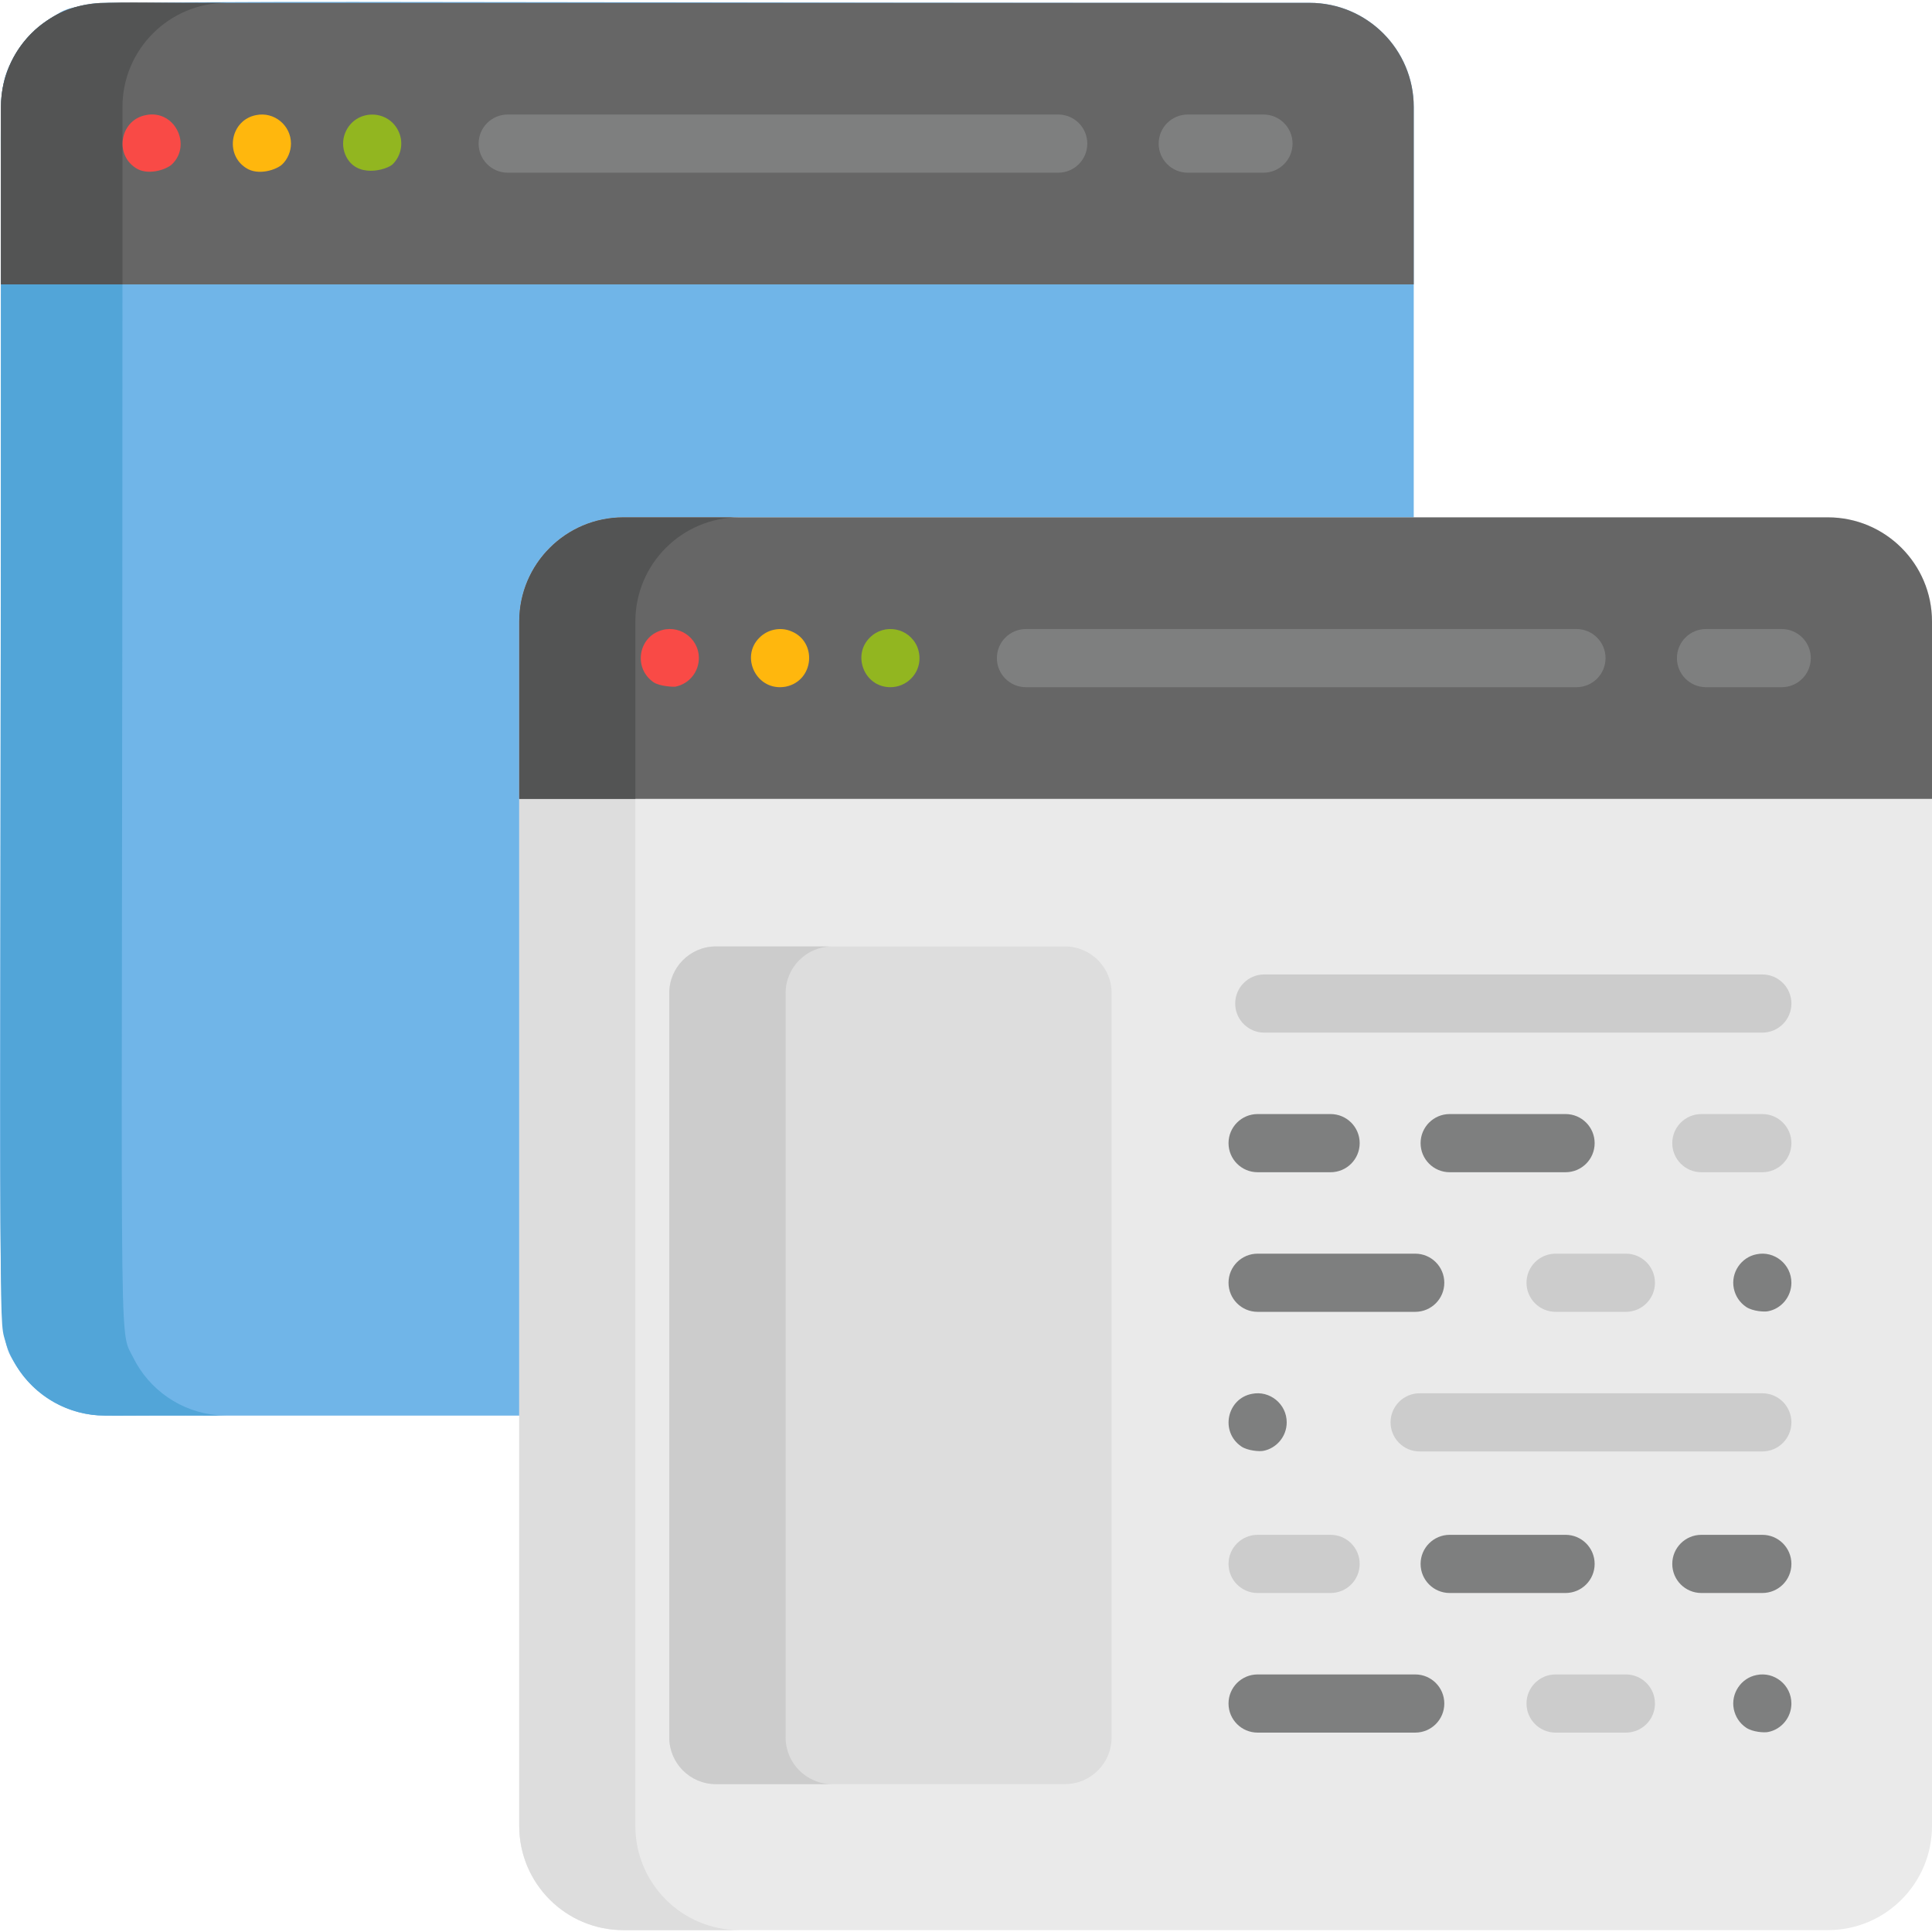 <?xml version="1.0" encoding="iso-8859-1"?>
<!-- Generator: Adobe Illustrator 19.0.0, SVG Export Plug-In . SVG Version: 6.00 Build 0)  -->
<svg version="1.1" id="Capa_1" xmlns="http://www.w3.org/2000/svg" xmlns:xlink="http://www.w3.org/1999/xlink" x="0px" y="0px"
	 viewBox="0 0 512 512" style="enable-background:new 0 0 512 512;" xml:space="preserve">
<path style="fill:#70B5E8;" d="M347.055,0.751C5.435,0.751,23.312-0.962,13.96,4.51C9.449,7.145,5.675,11.067,3.224,15.909
	c-4.086,8.049-2.795,9.061-2.967,59.635c0,290.483-1.775,276.266,3.997,286.318c4.999,8.224,13.926,13.289,23.606,13.289
	c50.298,0,59.634,0,109.74,0h99.715h67.932h41.807c15.268,0,27.603-12.407,27.603-27.603v-47.19V238.8V137.103V75.544v-47.19
	C374.658,13.106,362.278,0.751,347.055,0.751z"/>
<path style="fill:#52A5D8;" d="M35.279,359.714c-4.099-8.329-2.824,8.677-2.824-284.17c0.165-48.648-1.708-53.894,5.356-63.525
	C43.027,4.926,51.279,0.751,60.058,0.751c-29.904,0.237-32.163-0.405-36.89,0.405C10.102,3.398,0.258,14.781,0.258,28.354
	c0,329.238-0.716,320.628,1.093,326.88c2.827,9.787,11.017,17.505,21.431,19.443c4.475,0.832,4.686,0.317,37.277,0.474
	c-0.763,0-1.517-0.039-2.264-0.1C47.971,374.258,39.489,368.283,35.279,359.714z"/>
<path style="fill:#EAEAEA;" d="M484.397,137.103H442.59H165.203c-15.245,0-27.603,12.358-27.603,27.603V483.9
	c0,15.245,12.358,27.603,27.603,27.603c11.482,0,307.272,0,319.194,0c15.245,0,27.603-12.358,27.603-27.603
	c0-15.19,0-262.243,0-272.004v-47.19C512,149.461,499.642,137.103,484.397,137.103z"/>
<g>
	<path style="fill:#DDDDDD;" d="M168.378,483.9V164.706c0-15.245,12.358-27.603,27.603-27.603h-30.777
		c-15.245,0-27.603,12.358-27.603,27.603V483.9c0,15.245,12.358,27.603,27.603,27.603h30.777
		C180.736,511.503,168.378,499.145,168.378,483.9z"/>
	<path style="fill:#DDDDDD;" d="M282.256,250.82h-92.555c-6.783,0-12.333,5.55-12.333,12.333v197.325
		c0,6.783,5.55,12.333,12.333,12.333h92.555c6.783,0,12.333-5.55,12.333-12.333V263.152
		C294.589,256.369,289.039,250.82,282.256,250.82z"/>
</g>
<path style="fill:#CCCCCC;" d="M208.2,460.477V263.152c0-6.783,5.55-12.333,12.333-12.333h-30.832
	c-6.783,0-12.333,5.55-12.333,12.333v197.325c0,6.783,5.55,12.333,12.333,12.333h30.832C213.75,472.81,208.2,467.26,208.2,460.477z"
	/>
<path style="fill:#666666;" d="M374.657,28.354c0-15.245-12.358-27.603-27.603-27.603H27.86c-15.245,0-27.603,12.358-27.603,27.603
	v47.007h374.4L374.657,28.354L374.657,28.354z"/>
<path style="fill:#535454;" d="M60.058,0.751C25.629,1.024,20.95-1.194,10.302,7.055C4.124,12.153,0.258,19.883,0.258,28.354v47.007
	h32.198V28.354C32.455,13.045,44.904,0.751,60.058,0.751z"/>
<path style="fill:#F94A46;" d="M35.888,44.459c-5.661-3.725-3.973-12.682,2.765-13.957c7.586-1.558,12.244,7.87,6.958,13.001
	C44.182,44.943,39.039,46.668,35.888,44.459z"/>
<path style="fill:#FFB70D;" d="M65.116,44.459c-5.675-3.733-3.949-12.685,2.775-13.957c4.702-0.965,9.219,2.662,9.219,7.554
	c0,2.109-0.926,4.151-2.261,5.447C73.421,44.943,68.396,46.701,65.116,44.459z"/>
<path style="fill:#92B620;" d="M91.519,41.007c-0.792-1.877-0.793-4.02,0-5.899c2.681-6.336,11.571-6.314,14.234,0
	c1.194,2.829,0.542,6.19-1.665,8.396C102.607,44.986,94.285,47.529,91.519,41.007z"/>
<g>
	<path style="fill:#7E7F7F;" d="M280.438,45.765H134.549c-4.257,0-7.708-3.451-7.708-7.708s3.451-7.708,7.708-7.708h145.889
		c4.257,0,7.708,3.451,7.708,7.708S284.695,45.765,280.438,45.765z"/>
	<path style="fill:#7E7F7F;" d="M334.832,45.765h-20.063c-4.257,0-7.708-3.451-7.708-7.708s3.451-7.708,7.708-7.708h20.063
		c4.257,0,7.708,3.451,7.708,7.708S339.089,45.765,334.832,45.765z"/>
</g>
<path style="fill:#666666;" d="M512,164.706c0-15.245-12.358-27.603-27.603-27.603H165.203c-15.245,0-27.603,12.358-27.603,27.603
	v47.007H512V164.706z"/>
<path style="fill:#535454;" d="M137.6,211.713h30.778v-47.007c0-15.245,12.358-27.603,27.603-27.603h-30.777
	c-15.238,0-27.603,12.351-27.603,27.603v47.007H137.6z"/>
<path style="fill:#F94A46;" d="M173.224,180.82c-5.274-3.609-4.126-11.391,1.336-13.525c4.969-2.104,10.647,1.552,10.647,7.112
	c0,3.521-2.424,6.781-6.197,7.564C178.517,182.063,174.878,181.907,173.224,180.82z"/>
<path style="fill:#FFB70D;" d="M201.291,168.959c2.115-2.115,5.476-2.9,8.397-1.665c6.923,2.766,6.118,13.107-1.439,14.675
	C200.557,183.396,196.016,174.088,201.291,168.959z"/>
<path style="fill:#92B620;" d="M235.977,182.114c-6.995,0-10.205-8.536-5.447-13.155c3.79-3.818,10.388-2.671,12.569,2.497
	c1.233,3.15,0.404,6.333-1.675,8.396C239.996,181.292,238.002,182.114,235.977,182.114z"/>
<g>
	<path style="fill:#7E7F7F;" d="M417.78,182.116H271.891c-4.257,0-7.708-3.451-7.708-7.708s3.451-7.708,7.708-7.708H417.78
		c4.257,0,7.708,3.451,7.708,7.708S422.037,182.116,417.78,182.116z"/>
	<path style="fill:#7E7F7F;" d="M472.174,182.116h-20.063c-4.257,0-7.708-3.451-7.708-7.708s3.451-7.708,7.708-7.708h20.063
		c4.257,0,7.708,3.451,7.708,7.708S476.431,182.116,472.174,182.116z"/>
</g>
<g>
	<path style="fill:#CCCCCC;" d="M467.035,310.653h-16.158c-4.257,0-7.708-3.451-7.708-7.708c0-4.257,3.451-7.708,7.708-7.708h16.158
		c4.257,0,7.708,3.451,7.708,7.708C474.743,307.203,471.292,310.653,467.035,310.653z"/>
	<path style="fill:#CCCCCC;" d="M467.035,273.655H335.046c-4.257,0-7.708-3.451-7.708-7.708c0-4.257,3.451-7.708,7.708-7.708
		h131.989c4.257,0,7.708,3.451,7.708,7.708C474.743,270.204,471.292,273.655,467.035,273.655z"/>
</g>
<g>
	<path style="fill:#7E7F7F;" d="M414.89,310.653h-30.709c-4.257,0-7.708-3.451-7.708-7.708c0-4.257,3.451-7.708,7.708-7.708h30.709
		c4.257,0,7.708,3.451,7.708,7.708C422.598,307.203,419.147,310.653,414.89,310.653z"/>
	<path style="fill:#7E7F7F;" d="M352.622,310.653h-19.341c-4.257,0-7.708-3.451-7.708-7.708c0-4.257,3.451-7.708,7.708-7.708h19.341
		c4.257,0,7.708,3.451,7.708,7.708C360.33,307.203,356.879,310.653,352.622,310.653z"/>
	<path style="fill:#7E7F7F;" d="M462.757,457.865c-1.798-1.225-2.861-2.944-3.278-4.902c-0.852-4.173,1.944-8.295,6.053-9.065
		c4.647-0.969,9.208,2.618,9.208,7.554c0,3.716-2.669,6.893-6.198,7.553C467.561,459.206,464.541,459.041,462.757,457.865z"/>
	<path style="fill:#7E7F7F;" d="M462.757,346.356c-1.724-1.174-2.84-2.844-3.278-4.902c-0.858-4.203,1.972-8.3,6.053-9.065
		c4.677-0.975,9.208,2.645,9.208,7.554c0,3.716-2.669,6.893-6.198,7.553C467.587,347.695,464.541,347.532,462.757,346.356z"/>
</g>
<g>
	<path style="fill:#CCCCCC;" d="M467.035,384.65h-90.813c-4.257,0-7.708-3.451-7.708-7.708c0-4.257,3.451-7.708,7.708-7.708h90.813
		c4.257,0,7.708,3.451,7.708,7.708C474.743,381.199,471.292,384.65,467.035,384.65z"/>
	<path style="fill:#CCCCCC;" d="M430.874,347.651h-18.626c-4.257,0-7.708-3.451-7.708-7.708c0-4.257,3.451-7.708,7.708-7.708h18.626
		c4.257,0,7.708,3.451,7.708,7.708C438.582,344.201,435.13,347.651,430.874,347.651z"/>
</g>
<g>
	<path style="fill:#7E7F7F;" d="M375.048,347.651H333.28c-4.257,0-7.708-3.451-7.708-7.708c0-4.257,3.451-7.708,7.708-7.708h41.768
		c4.257,0,7.708,3.451,7.708,7.708C382.756,344.201,379.305,347.651,375.048,347.651z"/>
	<path style="fill:#7E7F7F;" d="M414.89,422.162h-30.709c-4.257,0-7.708-3.451-7.708-7.708c0-4.257,3.451-7.708,7.708-7.708h30.709
		c4.257,0,7.708,3.451,7.708,7.708C422.598,418.712,419.147,422.162,414.89,422.162z"/>
</g>
<g>
	<path style="fill:#CCCCCC;" d="M352.622,422.162h-19.341c-4.257,0-7.708-3.451-7.708-7.708c0-4.257,3.451-7.708,7.708-7.708h19.341
		c4.257,0,7.708,3.451,7.708,7.708C360.33,418.712,356.879,422.162,352.622,422.162z"/>
	<path style="fill:#CCCCCC;" d="M430.874,459.16h-18.626c-4.257,0-7.708-3.451-7.708-7.708c0-4.257,3.451-7.708,7.708-7.708h18.626
		c4.257,0,7.708,3.451,7.708,7.708C438.582,455.71,435.13,459.16,430.874,459.16z"/>
</g>
<g>
	<path style="fill:#7E7F7F;" d="M375.048,459.16H333.28c-4.257,0-7.708-3.451-7.708-7.708c0-4.257,3.451-7.708,7.708-7.708h41.768
		c4.257,0,7.708,3.451,7.708,7.708C382.756,455.71,379.305,459.16,375.048,459.16z"/>
	<path style="fill:#7E7F7F;" d="M328.997,383.354c-5.791-3.944-3.785-12.738,2.775-13.967c4.707-0.971,9.219,2.668,9.219,7.554
		c0,3.801-2.777,6.912-6.208,7.553C333.783,384.703,330.675,384.461,328.997,383.354z"/>
	<path style="fill:#7E7F7F;" d="M467.035,422.162h-16.158c-4.257,0-7.708-3.451-7.708-7.708c0-4.257,3.451-7.708,7.708-7.708h16.158
		c4.257,0,7.708,3.451,7.708,7.708C474.743,418.712,471.292,422.162,467.035,422.162z"/>
</g>
<g>
</g>
<g>
</g>
<g>
</g>
<g>
</g>
<g>
</g>
<g>
</g>
<g>
</g>
<g>
</g>
<g>
</g>
<g>
</g>
<g>
</g>
<g>
</g>
<g>
</g>
<g>
</g>
<g>
</g>
</svg>
